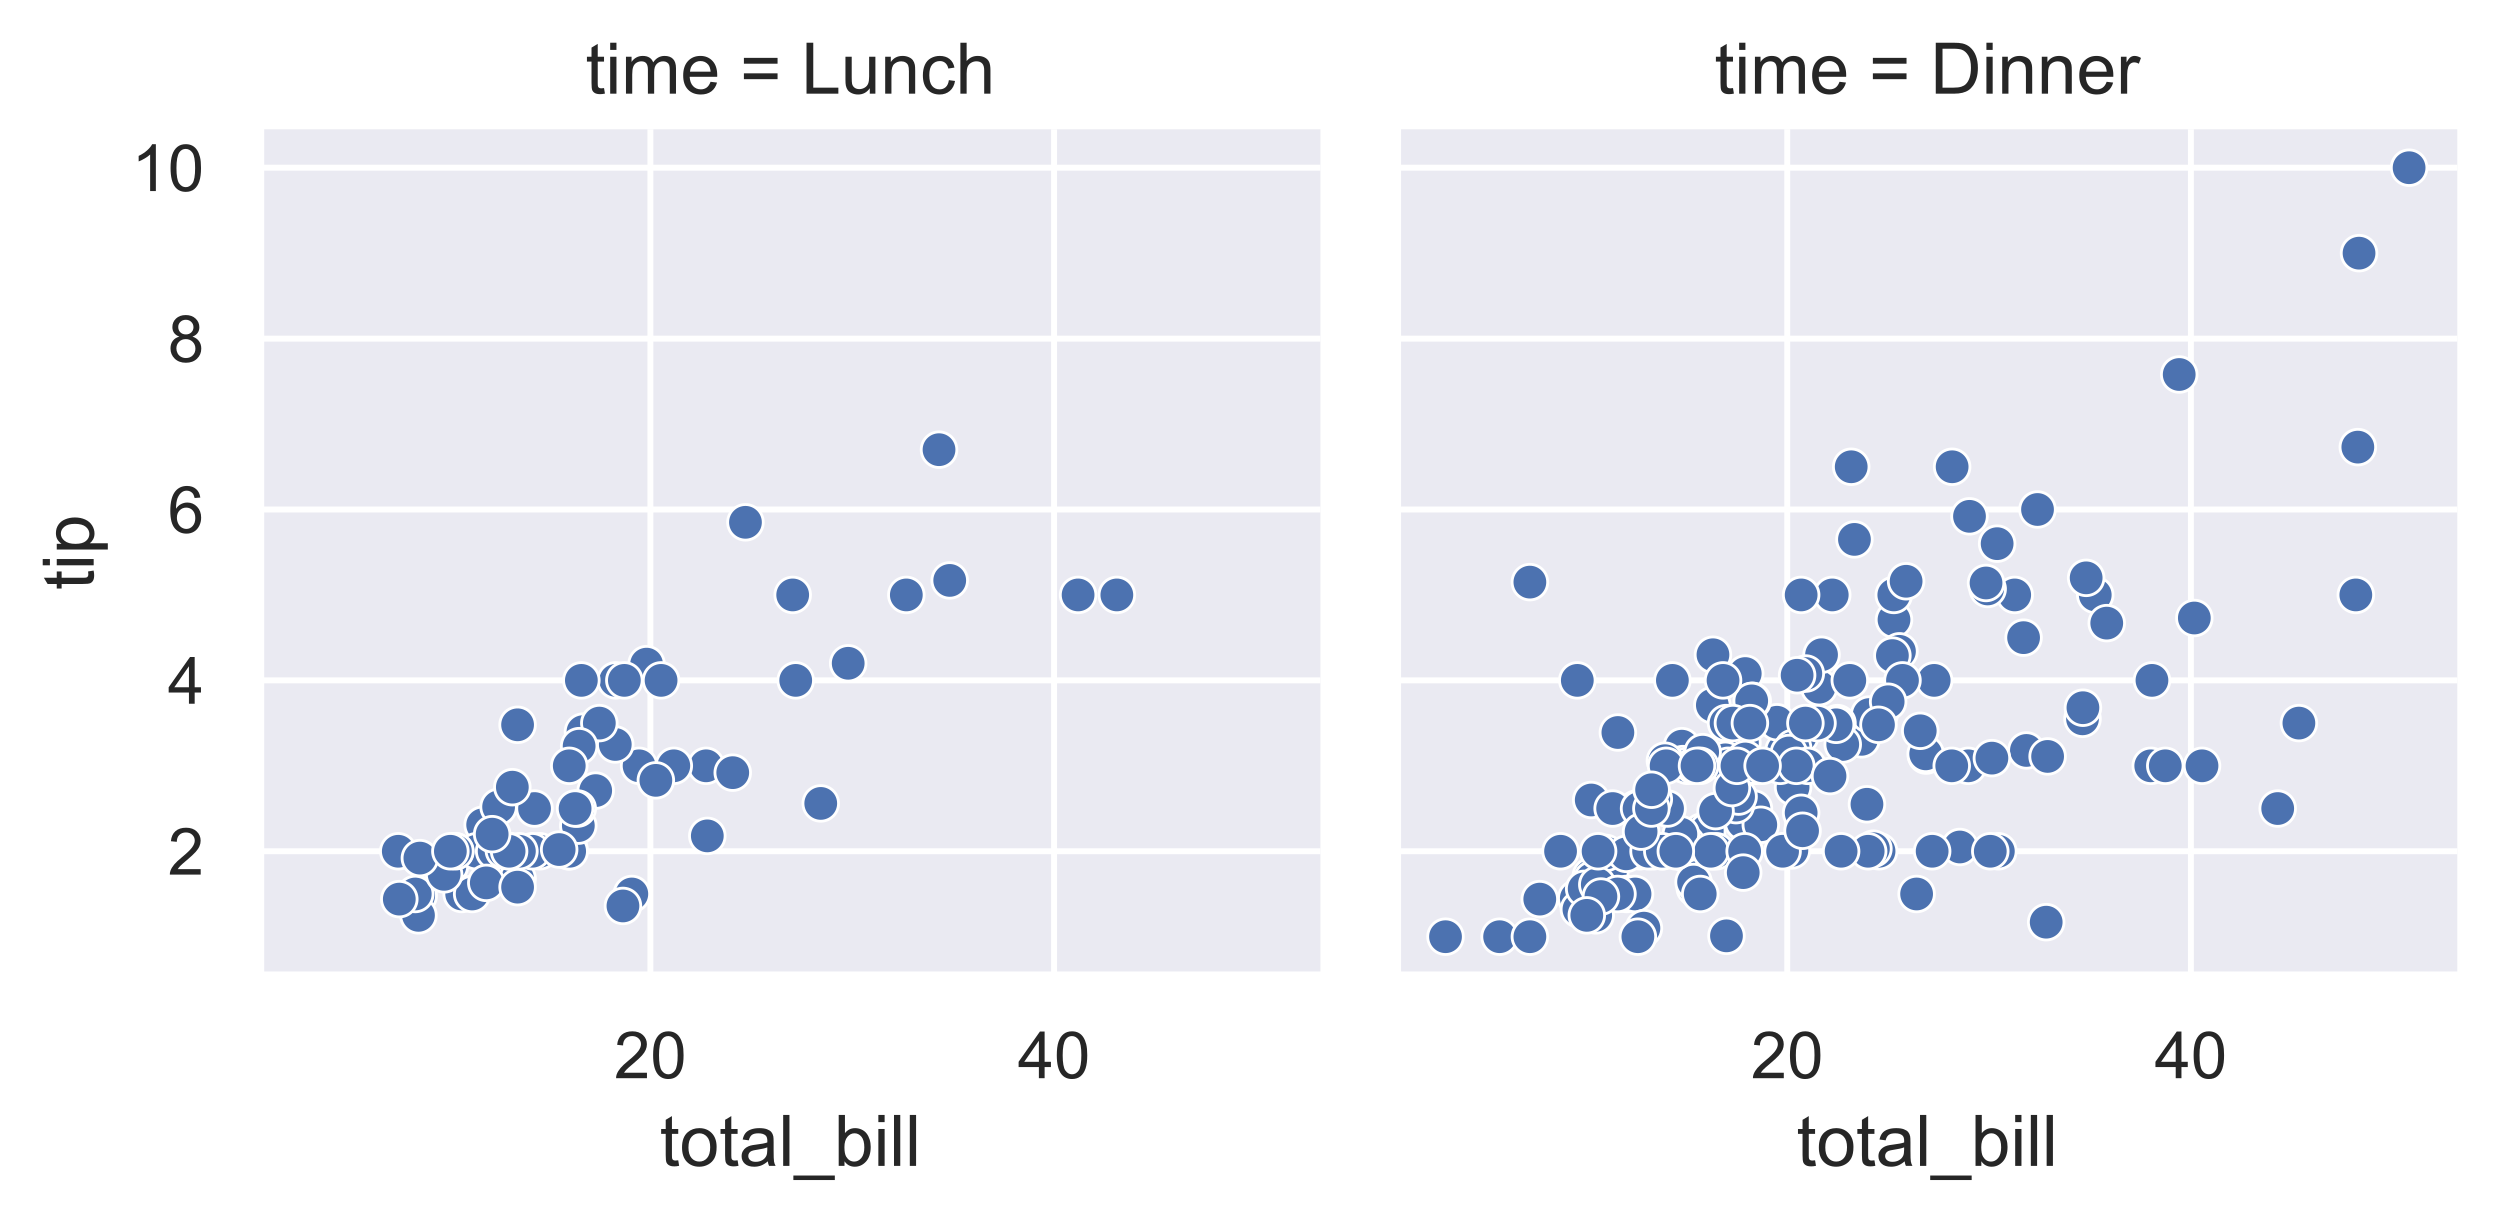 <?xml version="1.0" encoding="utf-8" standalone="no"?>
<!DOCTYPE svg PUBLIC "-//W3C//DTD SVG 1.1//EN"
  "http://www.w3.org/Graphics/SVG/1.1/DTD/svg11.dtd">
<!-- Created with matplotlib (https://matplotlib.org/) -->
<svg height="206.104pt" version="1.1" viewBox="0 0 421.392 206.104" width="421.392pt" xmlns="http://www.w3.org/2000/svg" xmlns:xlink="http://www.w3.org/1999/xlink">

 <defs>
  <style type="text/css">*{stroke-linecap:butt;stroke-linejoin:round;}</style>
 </defs>
 <g id="figure_1">
  <g id="patch_1">
   <path d="M 0 206.104 
L 421.392 206.104 
L 421.392 0 
L 0 0 
z
" style="fill:#ffffff;"/>
  </g>
  <g id="axes_1">
   <g id="patch_2">
    <path d="M 43.908 164.369 
L 222.57 164.369 
L 222.57 21.789 
L 43.908 21.789 
z
" style="fill:#eaeaf2;"/>
   </g>
   <g id="matplotlib.axis_1">
    <g id="xtick_1">
     <g id="line2d_1">
      <path clip-path="url(#p9ed9e17874)" d="M 109.628 164.369 
L 109.628 21.789 
" style="fill:none;stroke:#ffffff;stroke-linecap:round;"/>
     </g>
     <g id="text_1">
      <!-- 20 -->
      <g style="fill:#262626;" transform="translate(103.511 181.743)scale(0.11 -0.11)">
       <defs>
        <path d="M 50.344 8.453 
L 50.344 0 
L 3.031 0 
Q 2.938 3.172 4.047 6.109 
Q 5.859 10.938 9.828 15.625 
Q 13.812 20.312 21.344 26.469 
Q 33.016 36.031 37.109 41.625 
Q 41.219 47.219 41.219 52.203 
Q 41.219 57.422 37.469 61 
Q 33.734 64.594 27.734 64.594 
Q 21.391 64.594 17.578 60.781 
Q 13.766 56.984 13.719 50.25 
L 4.688 51.172 
Q 5.609 61.281 11.656 66.578 
Q 17.719 71.875 27.938 71.875 
Q 38.234 71.875 44.234 66.156 
Q 50.25 60.453 50.25 52 
Q 50.25 47.703 48.484 43.547 
Q 46.734 39.406 42.656 34.812 
Q 38.578 30.219 29.109 22.219 
Q 21.188 15.578 18.938 13.203 
Q 16.703 10.844 15.234 8.453 
z
" id="ArialMT-50"/>
        <path d="M 4.156 35.297 
Q 4.156 48 6.766 55.734 
Q 9.375 63.484 14.516 67.672 
Q 19.672 71.875 27.484 71.875 
Q 33.25 71.875 37.594 69.547 
Q 41.938 67.234 44.766 62.859 
Q 47.609 58.5 49.219 52.219 
Q 50.828 45.953 50.828 35.297 
Q 50.828 22.703 48.234 14.969 
Q 45.656 7.234 40.5 3 
Q 35.359 -1.219 27.484 -1.219 
Q 17.141 -1.219 11.234 6.203 
Q 4.156 15.141 4.156 35.297 
z
M 13.188 35.297 
Q 13.188 17.672 17.312 11.828 
Q 21.438 6 27.484 6 
Q 33.547 6 37.672 11.859 
Q 41.797 17.719 41.797 35.297 
Q 41.797 52.984 37.672 58.781 
Q 33.547 64.594 27.391 64.594 
Q 21.344 64.594 17.719 59.469 
Q 13.188 52.938 13.188 35.297 
z
" id="ArialMT-48"/>
       </defs>
       <use xlink:href="#ArialMT-50"/>
       <use x="55.615" xlink:href="#ArialMT-48"/>
      </g>
     </g>
    </g>
    <g id="xtick_2">
     <g id="line2d_2">
      <path clip-path="url(#p9ed9e17874)" d="M 177.672 164.369 
L 177.672 21.789 
" style="fill:none;stroke:#ffffff;stroke-linecap:round;"/>
     </g>
     <g id="text_2">
      <!-- 40 -->
      <g style="fill:#262626;" transform="translate(171.555 181.743)scale(0.11 -0.11)">
       <defs>
        <path d="M 32.328 0 
L 32.328 17.141 
L 1.266 17.141 
L 1.266 25.203 
L 33.938 71.578 
L 41.109 71.578 
L 41.109 25.203 
L 50.781 25.203 
L 50.781 17.141 
L 41.109 17.141 
L 41.109 0 
z
M 32.328 25.203 
L 32.328 57.469 
L 9.906 25.203 
z
" id="ArialMT-52"/>
       </defs>
       <use xlink:href="#ArialMT-52"/>
       <use x="55.615" xlink:href="#ArialMT-48"/>
      </g>
     </g>
    </g>
    <g id="text_3">
     <!-- total_bill -->
     <g style="fill:#262626;" transform="translate(111.227 196.519)scale(0.12 -0.12)">
      <defs>
       <path d="M 25.781 7.859 
L 27.047 0.094 
Q 23.344 -0.688 20.406 -0.688 
Q 15.625 -0.688 12.984 0.828 
Q 10.359 2.344 9.281 4.812 
Q 8.203 7.281 8.203 15.188 
L 8.203 45.016 
L 1.766 45.016 
L 1.766 51.859 
L 8.203 51.859 
L 8.203 64.703 
L 16.938 69.969 
L 16.938 51.859 
L 25.781 51.859 
L 25.781 45.016 
L 16.938 45.016 
L 16.938 14.703 
Q 16.938 10.938 17.406 9.859 
Q 17.875 8.797 18.922 8.156 
Q 19.969 7.516 21.922 7.516 
Q 23.391 7.516 25.781 7.859 
z
" id="ArialMT-116"/>
       <path d="M 3.328 25.922 
Q 3.328 40.328 11.328 47.266 
Q 18.016 53.031 27.641 53.031 
Q 38.328 53.031 45.109 46.016 
Q 51.906 39.016 51.906 26.656 
Q 51.906 16.656 48.906 10.906 
Q 45.906 5.172 40.156 2 
Q 34.422 -1.172 27.641 -1.172 
Q 16.75 -1.172 10.031 5.812 
Q 3.328 12.797 3.328 25.922 
z
M 12.359 25.922 
Q 12.359 15.969 16.703 11.016 
Q 21.047 6.062 27.641 6.062 
Q 34.188 6.062 38.531 11.031 
Q 42.875 16.016 42.875 26.219 
Q 42.875 35.844 38.5 40.797 
Q 34.125 45.75 27.641 45.75 
Q 21.047 45.75 16.703 40.812 
Q 12.359 35.891 12.359 25.922 
z
" id="ArialMT-111"/>
       <path d="M 40.438 6.391 
Q 35.547 2.25 31.031 0.531 
Q 26.516 -1.172 21.344 -1.172 
Q 12.797 -1.172 8.203 3 
Q 3.609 7.172 3.609 13.672 
Q 3.609 17.484 5.344 20.625 
Q 7.078 23.781 9.891 25.688 
Q 12.703 27.594 16.219 28.562 
Q 18.797 29.25 24.031 29.891 
Q 34.672 31.156 39.703 32.906 
Q 39.75 34.719 39.75 35.203 
Q 39.75 40.578 37.25 42.781 
Q 33.891 45.75 27.25 45.75 
Q 21.047 45.75 18.094 43.578 
Q 15.141 41.406 13.719 35.891 
L 5.125 37.062 
Q 6.297 42.578 8.984 45.969 
Q 11.672 49.359 16.75 51.188 
Q 21.828 53.031 28.516 53.031 
Q 35.156 53.031 39.297 51.469 
Q 43.453 49.906 45.406 47.531 
Q 47.359 45.172 48.141 41.547 
Q 48.578 39.312 48.578 33.453 
L 48.578 21.734 
Q 48.578 9.469 49.141 6.219 
Q 49.703 2.984 51.375 0 
L 42.188 0 
Q 40.828 2.734 40.438 6.391 
z
M 39.703 26.031 
Q 34.906 24.078 25.344 22.703 
Q 19.922 21.922 17.672 20.938 
Q 15.438 19.969 14.203 18.094 
Q 12.984 16.219 12.984 13.922 
Q 12.984 10.406 15.641 8.062 
Q 18.312 5.719 23.438 5.719 
Q 28.516 5.719 32.469 7.938 
Q 36.422 10.156 38.281 14.016 
Q 39.703 17 39.703 22.797 
z
" id="ArialMT-97"/>
       <path d="M 6.391 0 
L 6.391 71.578 
L 15.188 71.578 
L 15.188 0 
z
" id="ArialMT-108"/>
       <path d="M -1.516 -19.875 
L -1.516 -13.531 
L 56.734 -13.531 
L 56.734 -19.875 
z
" id="ArialMT-95"/>
       <path d="M 14.703 0 
L 6.547 0 
L 6.547 71.578 
L 15.328 71.578 
L 15.328 46.047 
Q 20.906 53.031 29.547 53.031 
Q 34.328 53.031 38.594 51.094 
Q 42.875 49.172 45.625 45.672 
Q 48.391 42.188 49.953 37.25 
Q 51.516 32.328 51.516 26.703 
Q 51.516 13.375 44.922 6.094 
Q 38.328 -1.172 29.109 -1.172 
Q 19.922 -1.172 14.703 6.5 
z
M 14.594 26.312 
Q 14.594 17 17.141 12.844 
Q 21.297 6.062 28.375 6.062 
Q 34.125 6.062 38.328 11.062 
Q 42.531 16.062 42.531 25.984 
Q 42.531 36.141 38.5 40.969 
Q 34.469 45.797 28.766 45.797 
Q 23 45.797 18.797 40.797 
Q 14.594 35.797 14.594 26.312 
z
" id="ArialMT-98"/>
       <path d="M 6.641 61.469 
L 6.641 71.578 
L 15.438 71.578 
L 15.438 61.469 
z
M 6.641 0 
L 6.641 51.859 
L 15.438 51.859 
L 15.438 0 
z
" id="ArialMT-105"/>
      </defs>
      <use xlink:href="#ArialMT-116"/>
      <use x="27.783" xlink:href="#ArialMT-111"/>
      <use x="83.398" xlink:href="#ArialMT-116"/>
      <use x="111.182" xlink:href="#ArialMT-97"/>
      <use x="166.797" xlink:href="#ArialMT-108"/>
      <use x="189.014" xlink:href="#ArialMT-95"/>
      <use x="244.629" xlink:href="#ArialMT-98"/>
      <use x="300.244" xlink:href="#ArialMT-105"/>
      <use x="322.461" xlink:href="#ArialMT-108"/>
      <use x="344.678" xlink:href="#ArialMT-108"/>
     </g>
    </g>
   </g>
   <g id="matplotlib.axis_2">
    <g id="ytick_1">
     <g id="line2d_3">
      <path clip-path="url(#p9ed9e17874)" d="M 43.908 143.486 
L 222.57 143.486 
" style="fill:none;stroke:#ffffff;stroke-linecap:round;"/>
     </g>
     <g id="text_4">
      <!-- 2 -->
      <g style="fill:#262626;" transform="translate(28.291 147.423)scale(0.11 -0.11)">
       <use xlink:href="#ArialMT-50"/>
      </g>
     </g>
    </g>
    <g id="ytick_2">
     <g id="line2d_4">
      <path clip-path="url(#p9ed9e17874)" d="M 43.908 114.682 
L 222.57 114.682 
" style="fill:none;stroke:#ffffff;stroke-linecap:round;"/>
     </g>
     <g id="text_5">
      <!-- 4 -->
      <g style="fill:#262626;" transform="translate(28.291 118.619)scale(0.11 -0.11)">
       <use xlink:href="#ArialMT-52"/>
      </g>
     </g>
    </g>
    <g id="ytick_3">
     <g id="line2d_5">
      <path clip-path="url(#p9ed9e17874)" d="M 43.908 85.878 
L 222.57 85.878 
" style="fill:none;stroke:#ffffff;stroke-linecap:round;"/>
     </g>
     <g id="text_6">
      <!-- 6 -->
      <g style="fill:#262626;" transform="translate(28.291 89.815)scale(0.11 -0.11)">
       <defs>
        <path d="M 49.75 54.047 
L 41.016 53.375 
Q 39.844 58.547 37.703 60.891 
Q 34.125 64.656 28.906 64.656 
Q 24.703 64.656 21.531 62.312 
Q 17.391 59.281 14.984 53.469 
Q 12.594 47.656 12.5 36.922 
Q 15.672 41.75 20.266 44.094 
Q 24.859 46.438 29.891 46.438 
Q 38.672 46.438 44.844 39.969 
Q 51.031 33.5 51.031 23.25 
Q 51.031 16.5 48.125 10.719 
Q 45.219 4.938 40.141 1.859 
Q 35.062 -1.219 28.609 -1.219 
Q 17.625 -1.219 10.688 6.859 
Q 3.766 14.938 3.766 33.5 
Q 3.766 54.25 11.422 63.672 
Q 18.109 71.875 29.438 71.875 
Q 37.891 71.875 43.281 67.141 
Q 48.688 62.406 49.75 54.047 
z
M 13.875 23.188 
Q 13.875 18.656 15.797 14.5 
Q 17.719 10.359 21.188 8.172 
Q 24.656 6 28.469 6 
Q 34.031 6 38.031 10.484 
Q 42.047 14.984 42.047 22.703 
Q 42.047 30.125 38.078 34.391 
Q 34.125 38.672 28.125 38.672 
Q 22.172 38.672 18.016 34.391 
Q 13.875 30.125 13.875 23.188 
z
" id="ArialMT-54"/>
       </defs>
       <use xlink:href="#ArialMT-54"/>
      </g>
     </g>
    </g>
    <g id="ytick_4">
     <g id="line2d_6">
      <path clip-path="url(#p9ed9e17874)" d="M 43.908 57.074 
L 222.57 57.074 
" style="fill:none;stroke:#ffffff;stroke-linecap:round;"/>
     </g>
     <g id="text_7">
      <!-- 8 -->
      <g style="fill:#262626;" transform="translate(28.291 61.011)scale(0.11 -0.11)">
       <defs>
        <path d="M 17.672 38.812 
Q 12.203 40.828 9.562 44.531 
Q 6.938 48.25 6.938 53.422 
Q 6.938 61.234 12.547 66.547 
Q 18.172 71.875 27.484 71.875 
Q 36.859 71.875 42.578 66.422 
Q 48.297 60.984 48.297 53.172 
Q 48.297 48.188 45.672 44.5 
Q 43.062 40.828 37.75 38.812 
Q 44.344 36.672 47.781 31.875 
Q 51.219 27.094 51.219 20.453 
Q 51.219 11.281 44.719 5.031 
Q 38.234 -1.219 27.641 -1.219 
Q 17.047 -1.219 10.547 5.047 
Q 4.047 11.328 4.047 20.703 
Q 4.047 27.688 7.594 32.391 
Q 11.141 37.109 17.672 38.812 
z
M 15.922 53.719 
Q 15.922 48.641 19.188 45.406 
Q 22.469 42.188 27.688 42.188 
Q 32.766 42.188 36.016 45.375 
Q 39.266 48.578 39.266 53.219 
Q 39.266 58.062 35.906 61.359 
Q 32.562 64.656 27.594 64.656 
Q 22.562 64.656 19.234 61.422 
Q 15.922 58.203 15.922 53.719 
z
M 13.094 20.656 
Q 13.094 16.891 14.875 13.375 
Q 16.656 9.859 20.172 7.922 
Q 23.688 6 27.734 6 
Q 34.031 6 38.125 10.047 
Q 42.234 14.109 42.234 20.359 
Q 42.234 26.703 38.016 30.859 
Q 33.797 35.016 27.438 35.016 
Q 21.234 35.016 17.156 30.906 
Q 13.094 26.812 13.094 20.656 
z
" id="ArialMT-56"/>
       </defs>
       <use xlink:href="#ArialMT-56"/>
      </g>
     </g>
    </g>
    <g id="ytick_5">
     <g id="line2d_7">
      <path clip-path="url(#p9ed9e17874)" d="M 43.908 28.27 
L 222.57 28.27 
" style="fill:none;stroke:#ffffff;stroke-linecap:round;"/>
     </g>
     <g id="text_8">
      <!-- 10 -->
      <g style="fill:#262626;" transform="translate(22.174 32.207)scale(0.11 -0.11)">
       <defs>
        <path d="M 37.25 0 
L 28.469 0 
L 28.469 56 
Q 25.297 52.984 20.141 49.953 
Q 14.984 46.922 10.891 45.406 
L 10.891 53.906 
Q 18.266 57.375 23.781 62.297 
Q 29.297 67.234 31.594 71.875 
L 37.25 71.875 
z
" id="ArialMT-49"/>
       </defs>
       <use xlink:href="#ArialMT-49"/>
       <use x="55.615" xlink:href="#ArialMT-48"/>
      </g>
     </g>
    </g>
    <g id="text_9">
     <!-- tip -->
     <g style="fill:#262626;" transform="translate(15.789 99.416)rotate(-90)scale(0.12 -0.12)">
      <defs>
       <path d="M 6.594 -19.875 
L 6.594 51.859 
L 14.594 51.859 
L 14.594 45.125 
Q 17.438 49.078 21 51.047 
Q 24.562 53.031 29.641 53.031 
Q 36.281 53.031 41.359 49.609 
Q 46.438 46.188 49.016 39.953 
Q 51.609 33.734 51.609 26.312 
Q 51.609 18.359 48.75 11.984 
Q 45.906 5.609 40.453 2.219 
Q 35.016 -1.172 29 -1.172 
Q 24.609 -1.172 21.109 0.688 
Q 17.625 2.547 15.375 5.375 
L 15.375 -19.875 
z
M 14.547 25.641 
Q 14.547 15.625 18.594 10.844 
Q 22.656 6.062 28.422 6.062 
Q 34.281 6.062 38.453 11.016 
Q 42.625 15.969 42.625 26.375 
Q 42.625 36.281 38.547 41.203 
Q 34.469 46.141 28.812 46.141 
Q 23.188 46.141 18.859 40.891 
Q 14.547 35.641 14.547 25.641 
z
" id="ArialMT-112"/>
      </defs>
      <use xlink:href="#ArialMT-116"/>
      <use x="27.783" xlink:href="#ArialMT-105"/>
      <use x="50" xlink:href="#ArialMT-112"/>
     </g>
    </g>
   </g>
   <g id="PathCollection_1">
    <defs>
     <path d="M 0 3 
C 0.796 3 1.559 2.684 2.121 2.121 
C 2.684 1.559 3 0.796 3 0 
C 3 -0.796 2.684 -1.559 2.121 -2.121 
C 1.559 -2.684 0.796 -3 0 -3 
C -0.796 -3 -1.559 -2.684 -2.121 -2.121 
C -2.684 -1.559 -3 -0.796 -3 0 
C -3 0.796 -2.684 1.559 -2.121 2.121 
C -1.559 2.684 -0.796 3 0 3 
z
" id="m68eb86f3a4" style="stroke:#ffffff;stroke-width:0.48;"/>
    </defs>
    <g clip-path="url(#p9ed9e17874)">
     <use style="fill:#4c72b0;stroke:#ffffff;stroke-width:0.48;" x="134.124" xlink:href="#m68eb86f3a4" y="114.682"/>
     <use style="fill:#4c72b0;stroke:#ffffff;stroke-width:0.48;" x="119.018" xlink:href="#m68eb86f3a4" y="129.084"/>
     <use style="fill:#4c72b0;stroke:#ffffff;stroke-width:0.48;" x="100.408" xlink:href="#m68eb86f3a4" y="133.261"/>
     <use style="fill:#4c72b0;stroke:#ffffff;stroke-width:0.48;" x="107.723" xlink:href="#m68eb86f3a4" y="129.084"/>
     <use style="fill:#4c72b0;stroke:#ffffff;stroke-width:0.48;" x="98.265" xlink:href="#m68eb86f3a4" y="123.324"/>
     <use style="fill:#4c72b0;stroke:#ffffff;stroke-width:0.48;" x="75.845" xlink:href="#m68eb86f3a4" y="145.935"/>
     <use style="fill:#4c72b0;stroke:#ffffff;stroke-width:0.48;" x="152.768" xlink:href="#m68eb86f3a4" y="100.28"/>
     <use style="fill:#4c72b0;stroke:#ffffff;stroke-width:0.48;" x="95.951" xlink:href="#m68eb86f3a4" y="143.054"/>
     <use style="fill:#4c72b0;stroke:#ffffff;stroke-width:0.48;" x="160.082" xlink:href="#m68eb86f3a4" y="97.832"/>
     <use style="fill:#4c72b0;stroke:#ffffff;stroke-width:0.48;" x="85.915" xlink:href="#m68eb86f3a4" y="143.486"/>
     <use style="fill:#4c72b0;stroke:#ffffff;stroke-width:0.48;" x="103.776" xlink:href="#m68eb86f3a4" y="114.682"/>
     <use style="fill:#4c72b0;stroke:#ffffff;stroke-width:0.48;" x="125.652" xlink:href="#m68eb86f3a4" y="88.039"/>
     <use style="fill:#4c72b0;stroke:#ffffff;stroke-width:0.48;" x="113.575" xlink:href="#m68eb86f3a4" y="129.084"/>
     <use style="fill:#4c72b0;stroke:#ffffff;stroke-width:0.48;" x="77.818" xlink:href="#m68eb86f3a4" y="150.687"/>
     <use style="fill:#4c72b0;stroke:#ffffff;stroke-width:0.48;" x="83.874" xlink:href="#m68eb86f3a4" y="146.367"/>
     <use style="fill:#4c72b0;stroke:#ffffff;stroke-width:0.48;" x="123.509" xlink:href="#m68eb86f3a4" y="130.237"/>
     <use style="fill:#4c72b0;stroke:#ffffff;stroke-width:0.48;" x="81.356" xlink:href="#m68eb86f3a4" y="139.022"/>
     <use style="fill:#4c72b0;stroke:#ffffff;stroke-width:0.48;" x="87.242" xlink:href="#m68eb86f3a4" y="148.095"/>
     <use style="fill:#4c72b0;stroke:#ffffff;stroke-width:0.48;" x="90.1" xlink:href="#m68eb86f3a4" y="136.285"/>
     <use style="fill:#4c72b0;stroke:#ffffff;stroke-width:0.48;" x="95.849" xlink:href="#m68eb86f3a4" y="143.486"/>
     <use style="fill:#4c72b0;stroke:#ffffff;stroke-width:0.48;" x="84.044" xlink:href="#m68eb86f3a4" y="135.997"/>
     <use style="fill:#4c72b0;stroke:#ffffff;stroke-width:0.48;" x="142.969" xlink:href="#m68eb86f3a4" y="111.802"/>
     <use style="fill:#4c72b0;stroke:#ffffff;stroke-width:0.48;" x="70.571" xlink:href="#m68eb86f3a4" y="150.975"/>
     <use style="fill:#4c72b0;stroke:#ffffff;stroke-width:0.48;" x="90.984" xlink:href="#m68eb86f3a4" y="143.486"/>
     <use style="fill:#4c72b0;stroke:#ffffff;stroke-width:0.48;" x="80.301" xlink:href="#m68eb86f3a4" y="143.486"/>
     <use style="fill:#4c72b0;stroke:#ffffff;stroke-width:0.48;" x="119.222" xlink:href="#m68eb86f3a4" y="140.894"/>
     <use style="fill:#4c72b0;stroke:#ffffff;stroke-width:0.48;" x="106.498" xlink:href="#m68eb86f3a4" y="150.687"/>
     <use style="fill:#4c72b0;stroke:#ffffff;stroke-width:0.48;" x="110.547" xlink:href="#m68eb86f3a4" y="131.533"/>
     <use style="fill:#4c72b0;stroke:#ffffff;stroke-width:0.48;" x="79.587" xlink:href="#m68eb86f3a4" y="150.687"/>
     <use style="fill:#4c72b0;stroke:#ffffff;stroke-width:0.48;" x="83.295" xlink:href="#m68eb86f3a4" y="143.486"/>
     <use style="fill:#4c72b0;stroke:#ffffff;stroke-width:0.48;" x="103.708" xlink:href="#m68eb86f3a4" y="125.484"/>
     <use style="fill:#4c72b0;stroke:#ffffff;stroke-width:0.48;" x="70.537" xlink:href="#m68eb86f3a4" y="154.288"/>
     <use style="fill:#4c72b0;stroke:#ffffff;stroke-width:0.48;" x="76.729" xlink:href="#m68eb86f3a4" y="143.486"/>
     <use style="fill:#4c72b0;stroke:#ffffff;stroke-width:0.48;" x="89.725" xlink:href="#m68eb86f3a4" y="143.486"/>
     <use style="fill:#4c72b0;stroke:#ffffff;stroke-width:0.48;" x="96.019" xlink:href="#m68eb86f3a4" y="143.486"/>
     <use style="fill:#4c72b0;stroke:#ffffff;stroke-width:0.48;" x="86.357" xlink:href="#m68eb86f3a4" y="132.685"/>
     <use style="fill:#4c72b0;stroke:#ffffff;stroke-width:0.48;" x="101.021" xlink:href="#m68eb86f3a4" y="121.883"/>
     <use style="fill:#4c72b0;stroke:#ffffff;stroke-width:0.48;" x="158.279" xlink:href="#m68eb86f3a4" y="75.797"/>
     <use style="fill:#4c72b0;stroke:#ffffff;stroke-width:0.48;" x="181.72" xlink:href="#m68eb86f3a4" y="100.28"/>
     <use style="fill:#4c72b0;stroke:#ffffff;stroke-width:0.48;" x="133.613" xlink:href="#m68eb86f3a4" y="100.28"/>
     <use style="fill:#4c72b0;stroke:#ffffff;stroke-width:0.48;" x="97.482" xlink:href="#m68eb86f3a4" y="139.166"/>
     <use style="fill:#4c72b0;stroke:#ffffff;stroke-width:0.48;" x="69.993" xlink:href="#m68eb86f3a4" y="150.687"/>
     <use style="fill:#4c72b0;stroke:#ffffff;stroke-width:0.48;" x="105.001" xlink:href="#m68eb86f3a4" y="152.704"/>
     <use style="fill:#4c72b0;stroke:#ffffff;stroke-width:0.48;" x="81.969" xlink:href="#m68eb86f3a4" y="148.815"/>
     <use style="fill:#4c72b0;stroke:#ffffff;stroke-width:0.48;" x="74.858" xlink:href="#m68eb86f3a4" y="147.375"/>
     <use style="fill:#4c72b0;stroke:#ffffff;stroke-width:0.48;" x="67.135" xlink:href="#m68eb86f3a4" y="143.486"/>
     <use style="fill:#4c72b0;stroke:#ffffff;stroke-width:0.48;" x="108.982" xlink:href="#m68eb86f3a4" y="111.946"/>
     <use style="fill:#4c72b0;stroke:#ffffff;stroke-width:0.48;" x="138.342" xlink:href="#m68eb86f3a4" y="135.421"/>
     <use style="fill:#4c72b0;stroke:#ffffff;stroke-width:0.48;" x="94.25" xlink:href="#m68eb86f3a4" y="143.198"/>
     <use style="fill:#4c72b0;stroke:#ffffff;stroke-width:0.48;" x="97.993" xlink:href="#m68eb86f3a4" y="114.682"/>
     <use style="fill:#4c72b0;stroke:#ffffff;stroke-width:0.48;" x="67.305" xlink:href="#m68eb86f3a4" y="151.552"/>
     <use style="fill:#4c72b0;stroke:#ffffff;stroke-width:0.48;" x="76.763" xlink:href="#m68eb86f3a4" y="143.486"/>
     <use style="fill:#4c72b0;stroke:#ffffff;stroke-width:0.48;" x="188.252" xlink:href="#m68eb86f3a4" y="100.28"/>
     <use style="fill:#4c72b0;stroke:#ffffff;stroke-width:0.48;" x="85.813" xlink:href="#m68eb86f3a4" y="143.486"/>
     <use style="fill:#4c72b0;stroke:#ffffff;stroke-width:0.48;" x="87.548" xlink:href="#m68eb86f3a4" y="143.486"/>
     <use style="fill:#4c72b0;stroke:#ffffff;stroke-width:0.48;" x="105.239" xlink:href="#m68eb86f3a4" y="114.682"/>
     <use style="fill:#4c72b0;stroke:#ffffff;stroke-width:0.48;" x="84.928" xlink:href="#m68eb86f3a4" y="143.342"/>
     <use style="fill:#4c72b0;stroke:#ffffff;stroke-width:0.48;" x="85.813" xlink:href="#m68eb86f3a4" y="143.486"/>
     <use style="fill:#4c72b0;stroke:#ffffff;stroke-width:0.48;" x="97.38" xlink:href="#m68eb86f3a4" y="136.285"/>
     <use style="fill:#4c72b0;stroke:#ffffff;stroke-width:0.48;" x="111.431" xlink:href="#m68eb86f3a4" y="114.682"/>
     <use style="fill:#4c72b0;stroke:#ffffff;stroke-width:0.48;" x="97.618" xlink:href="#m68eb86f3a4" y="125.772"/>
     <use style="fill:#4c72b0;stroke:#ffffff;stroke-width:0.48;" x="82.955" xlink:href="#m68eb86f3a4" y="140.606"/>
     <use style="fill:#4c72b0;stroke:#ffffff;stroke-width:0.48;" x="87.242" xlink:href="#m68eb86f3a4" y="122.171"/>
     <use style="fill:#4c72b0;stroke:#ffffff;stroke-width:0.48;" x="70.775" xlink:href="#m68eb86f3a4" y="144.639"/>
     <use style="fill:#4c72b0;stroke:#ffffff;stroke-width:0.48;" x="95.951" xlink:href="#m68eb86f3a4" y="129.084"/>
     <use style="fill:#4c72b0;stroke:#ffffff;stroke-width:0.48;" x="87.242" xlink:href="#m68eb86f3a4" y="149.535"/>
     <use style="fill:#4c72b0;stroke:#ffffff;stroke-width:0.48;" x="96.938" xlink:href="#m68eb86f3a4" y="136.285"/>
     <use style="fill:#4c72b0;stroke:#ffffff;stroke-width:0.48;" x="75.913" xlink:href="#m68eb86f3a4" y="143.486"/>
    </g>
   </g>
   <g id="patch_3">
    <path d="M 43.908 164.369 
L 43.908 21.789 
" style="fill:none;stroke:#ffffff;stroke-linecap:square;stroke-linejoin:miter;stroke-width:1.25;"/>
   </g>
   <g id="patch_4">
    <path d="M 43.908 164.369 
L 222.57 164.369 
" style="fill:none;stroke:#ffffff;stroke-linecap:square;stroke-linejoin:miter;stroke-width:1.25;"/>
   </g>
   <g id="text_10">
    <!-- time = Lunch -->
    <g style="fill:#262626;" transform="translate(98.72 15.789)scale(0.12 -0.12)">
     <defs>
      <path d="M 6.594 0 
L 6.594 51.859 
L 14.453 51.859 
L 14.453 44.578 
Q 16.891 48.391 20.938 50.703 
Q 25 53.031 30.172 53.031 
Q 35.938 53.031 39.625 50.641 
Q 43.312 48.25 44.828 43.953 
Q 50.984 53.031 60.844 53.031 
Q 68.562 53.031 72.703 48.75 
Q 76.859 44.484 76.859 35.594 
L 76.859 0 
L 68.109 0 
L 68.109 32.672 
Q 68.109 37.938 67.25 40.25 
Q 66.406 42.578 64.156 43.984 
Q 61.922 45.406 58.891 45.406 
Q 53.422 45.406 49.797 41.766 
Q 46.188 38.141 46.188 30.125 
L 46.188 0 
L 37.406 0 
L 37.406 33.688 
Q 37.406 39.547 35.25 42.469 
Q 33.109 45.406 28.219 45.406 
Q 24.516 45.406 21.359 43.453 
Q 18.219 41.5 16.797 37.734 
Q 15.375 33.984 15.375 26.906 
L 15.375 0 
z
" id="ArialMT-109"/>
      <path d="M 42.094 16.703 
L 51.172 15.578 
Q 49.031 7.625 43.219 3.219 
Q 37.406 -1.172 28.375 -1.172 
Q 17 -1.172 10.328 5.828 
Q 3.656 12.844 3.656 25.484 
Q 3.656 38.578 10.391 45.797 
Q 17.141 53.031 27.875 53.031 
Q 38.281 53.031 44.875 45.953 
Q 51.469 38.875 51.469 26.031 
Q 51.469 25.25 51.422 23.688 
L 12.75 23.688 
Q 13.234 15.141 17.578 10.594 
Q 21.922 6.062 28.422 6.062 
Q 33.25 6.062 36.672 8.594 
Q 40.094 11.141 42.094 16.703 
z
M 13.234 30.906 
L 42.188 30.906 
Q 41.609 37.453 38.875 40.719 
Q 34.672 45.797 27.984 45.797 
Q 21.922 45.797 17.797 41.75 
Q 13.672 37.703 13.234 30.906 
z
" id="ArialMT-101"/>
      <path id="ArialMT-32"/>
      <path d="M 52.828 42.094 
L 5.562 42.094 
L 5.562 50.297 
L 52.828 50.297 
z
M 52.828 20.359 
L 5.562 20.359 
L 5.562 28.562 
L 52.828 28.562 
z
" id="ArialMT-61"/>
      <path d="M 7.328 0 
L 7.328 71.578 
L 16.797 71.578 
L 16.797 8.453 
L 52.047 8.453 
L 52.047 0 
z
" id="ArialMT-76"/>
      <path d="M 40.578 0 
L 40.578 7.625 
Q 34.516 -1.172 24.125 -1.172 
Q 19.531 -1.172 15.547 0.578 
Q 11.578 2.344 9.641 5 
Q 7.719 7.672 6.938 11.531 
Q 6.391 14.109 6.391 19.734 
L 6.391 51.859 
L 15.188 51.859 
L 15.188 23.094 
Q 15.188 16.219 15.719 13.812 
Q 16.547 10.359 19.234 8.375 
Q 21.922 6.391 25.875 6.391 
Q 29.828 6.391 33.297 8.422 
Q 36.766 10.453 38.203 13.938 
Q 39.656 17.438 39.656 24.078 
L 39.656 51.859 
L 48.438 51.859 
L 48.438 0 
z
" id="ArialMT-117"/>
      <path d="M 6.594 0 
L 6.594 51.859 
L 14.5 51.859 
L 14.5 44.484 
Q 20.219 53.031 31 53.031 
Q 35.688 53.031 39.625 51.344 
Q 43.562 49.656 45.516 46.922 
Q 47.469 44.188 48.25 40.438 
Q 48.734 37.984 48.734 31.891 
L 48.734 0 
L 39.938 0 
L 39.938 31.547 
Q 39.938 36.922 38.906 39.578 
Q 37.891 42.234 35.281 43.812 
Q 32.672 45.406 29.156 45.406 
Q 23.531 45.406 19.453 41.844 
Q 15.375 38.281 15.375 28.328 
L 15.375 0 
z
" id="ArialMT-110"/>
      <path d="M 40.438 19 
L 49.078 17.875 
Q 47.656 8.938 41.812 3.875 
Q 35.984 -1.172 27.484 -1.172 
Q 16.844 -1.172 10.375 5.781 
Q 3.906 12.75 3.906 25.734 
Q 3.906 34.125 6.688 40.422 
Q 9.469 46.734 15.156 49.875 
Q 20.844 53.031 27.547 53.031 
Q 35.984 53.031 41.359 48.75 
Q 46.734 44.484 48.25 36.625 
L 39.703 35.297 
Q 38.484 40.531 35.375 43.156 
Q 32.281 45.797 27.875 45.797 
Q 21.234 45.797 17.078 41.031 
Q 12.938 36.281 12.938 25.984 
Q 12.938 15.531 16.938 10.797 
Q 20.953 6.062 27.391 6.062 
Q 32.562 6.062 36.031 9.234 
Q 39.5 12.406 40.438 19 
z
" id="ArialMT-99"/>
      <path d="M 6.594 0 
L 6.594 71.578 
L 15.375 71.578 
L 15.375 45.906 
Q 21.531 53.031 30.906 53.031 
Q 36.672 53.031 40.922 50.75 
Q 45.172 48.484 47 44.484 
Q 48.828 40.484 48.828 32.859 
L 48.828 0 
L 40.047 0 
L 40.047 32.859 
Q 40.047 39.453 37.188 42.453 
Q 34.328 45.453 29.109 45.453 
Q 25.203 45.453 21.75 43.422 
Q 18.312 41.406 16.844 37.938 
Q 15.375 34.469 15.375 28.375 
L 15.375 0 
z
" id="ArialMT-104"/>
     </defs>
     <use xlink:href="#ArialMT-116"/>
     <use x="27.783" xlink:href="#ArialMT-105"/>
     <use x="50" xlink:href="#ArialMT-109"/>
     <use x="133.301" xlink:href="#ArialMT-101"/>
     <use x="188.916" xlink:href="#ArialMT-32"/>
     <use x="216.699" xlink:href="#ArialMT-61"/>
     <use x="275.098" xlink:href="#ArialMT-32"/>
     <use x="302.881" xlink:href="#ArialMT-76"/>
     <use x="358.496" xlink:href="#ArialMT-117"/>
     <use x="414.111" xlink:href="#ArialMT-110"/>
     <use x="469.727" xlink:href="#ArialMT-99"/>
     <use x="519.727" xlink:href="#ArialMT-104"/>
    </g>
   </g>
  </g>
  <g id="axes_2">
   <g id="patch_5">
    <path d="M 235.53 164.369 
L 414.192 164.369 
L 414.192 21.789 
L 235.53 21.789 
z
" style="fill:#eaeaf2;"/>
   </g>
   <g id="matplotlib.axis_3">
    <g id="xtick_3">
     <g id="line2d_8">
      <path clip-path="url(#p58b079d9b1)" d="M 301.25 164.369 
L 301.25 21.789 
" style="fill:none;stroke:#ffffff;stroke-linecap:round;"/>
     </g>
     <g id="text_11">
      <!-- 20 -->
      <g style="fill:#262626;" transform="translate(295.133 181.743)scale(0.11 -0.11)">
       <use xlink:href="#ArialMT-50"/>
       <use x="55.615" xlink:href="#ArialMT-48"/>
      </g>
     </g>
    </g>
    <g id="xtick_4">
     <g id="line2d_9">
      <path clip-path="url(#p58b079d9b1)" d="M 369.293 164.369 
L 369.293 21.789 
" style="fill:none;stroke:#ffffff;stroke-linecap:round;"/>
     </g>
     <g id="text_12">
      <!-- 40 -->
      <g style="fill:#262626;" transform="translate(363.176 181.743)scale(0.11 -0.11)">
       <use xlink:href="#ArialMT-52"/>
       <use x="55.615" xlink:href="#ArialMT-48"/>
      </g>
     </g>
    </g>
    <g id="text_13">
     <!-- total_bill -->
     <g style="fill:#262626;" transform="translate(302.848 196.519)scale(0.12 -0.12)">
      <use xlink:href="#ArialMT-116"/>
      <use x="27.783" xlink:href="#ArialMT-111"/>
      <use x="83.398" xlink:href="#ArialMT-116"/>
      <use x="111.182" xlink:href="#ArialMT-97"/>
      <use x="166.797" xlink:href="#ArialMT-108"/>
      <use x="189.014" xlink:href="#ArialMT-95"/>
      <use x="244.629" xlink:href="#ArialMT-98"/>
      <use x="300.244" xlink:href="#ArialMT-105"/>
      <use x="322.461" xlink:href="#ArialMT-108"/>
      <use x="344.678" xlink:href="#ArialMT-108"/>
     </g>
    </g>
   </g>
   <g id="matplotlib.axis_4">
    <g id="ytick_6">
     <g id="line2d_10">
      <path clip-path="url(#p58b079d9b1)" d="M 235.53 143.486 
L 414.192 143.486 
" style="fill:none;stroke:#ffffff;stroke-linecap:round;"/>
     </g>
    </g>
    <g id="ytick_7">
     <g id="line2d_11">
      <path clip-path="url(#p58b079d9b1)" d="M 235.53 114.682 
L 414.192 114.682 
" style="fill:none;stroke:#ffffff;stroke-linecap:round;"/>
     </g>
    </g>
    <g id="ytick_8">
     <g id="line2d_12">
      <path clip-path="url(#p58b079d9b1)" d="M 235.53 85.878 
L 414.192 85.878 
" style="fill:none;stroke:#ffffff;stroke-linecap:round;"/>
     </g>
    </g>
    <g id="ytick_9">
     <g id="line2d_13">
      <path clip-path="url(#p58b079d9b1)" d="M 235.53 57.074 
L 414.192 57.074 
" style="fill:none;stroke:#ffffff;stroke-linecap:round;"/>
     </g>
    </g>
    <g id="ytick_10">
     <g id="line2d_14">
      <path clip-path="url(#p58b079d9b1)" d="M 235.53 28.27 
L 414.192 28.27 
" style="fill:none;stroke:#ffffff;stroke-linecap:round;"/>
     </g>
    </g>
   </g>
   <g id="PathCollection_2">
    <g clip-path="url(#p58b079d9b1)">
     <use style="fill:#4c72b0;stroke:#ffffff;stroke-width:0.48;" x="291.009" xlink:href="#m68eb86f3a4" y="157.744"/>
     <use style="fill:#4c72b0;stroke:#ffffff;stroke-width:0.48;" x="268.385" xlink:href="#m68eb86f3a4" y="148.383"/>
     <use style="fill:#4c72b0;stroke:#ffffff;stroke-width:0.48;" x="304.686" xlink:href="#m68eb86f3a4" y="121.883"/>
     <use style="fill:#4c72b0;stroke:#ffffff;stroke-width:0.48;" x="313.77" xlink:href="#m68eb86f3a4" y="124.62"/>
     <use style="fill:#4c72b0;stroke:#ffffff;stroke-width:0.48;" x="316.866" xlink:href="#m68eb86f3a4" y="120.299"/>
     <use style="fill:#4c72b0;stroke:#ffffff;stroke-width:0.48;" x="319.247" xlink:href="#m68eb86f3a4" y="104.457"/>
     <use style="fill:#4c72b0;stroke:#ffffff;stroke-width:0.48;" x="263.043" xlink:href="#m68eb86f3a4" y="143.486"/>
     <use style="fill:#4c72b0;stroke:#ffffff;stroke-width:0.48;" x="324.657" xlink:href="#m68eb86f3a4" y="127.356"/>
     <use style="fill:#4c72b0;stroke:#ffffff;stroke-width:0.48;" x="284.375" xlink:href="#m68eb86f3a4" y="144.063"/>
     <use style="fill:#4c72b0;stroke:#ffffff;stroke-width:0.48;" x="283.49" xlink:href="#m68eb86f3a4" y="125.772"/>
     <use style="fill:#4c72b0;stroke:#ffffff;stroke-width:0.48;" x="268.147" xlink:href="#m68eb86f3a4" y="147.663"/>
     <use style="fill:#4c72b0;stroke:#ffffff;stroke-width:0.48;" x="353.167" xlink:href="#m68eb86f3a4" y="100.28"/>
     <use style="fill:#4c72b0;stroke:#ffffff;stroke-width:0.48;" x="285.668" xlink:href="#m68eb86f3a4" y="149.679"/>
     <use style="fill:#4c72b0;stroke:#ffffff;stroke-width:0.48;" x="295.908" xlink:href="#m68eb86f3a4" y="129.084"/>
     <use style="fill:#4c72b0;stroke:#ffffff;stroke-width:0.48;" x="283.661" xlink:href="#m68eb86f3a4" y="128.796"/>
     <use style="fill:#4c72b0;stroke:#ffffff;stroke-width:0.48;" x="306.625" xlink:href="#m68eb86f3a4" y="115.835"/>
     <use style="fill:#4c72b0;stroke:#ffffff;stroke-width:0.48;" x="268.351" xlink:href="#m68eb86f3a4" y="148.239"/>
     <use style="fill:#4c72b0;stroke:#ffffff;stroke-width:0.48;" x="288.628" xlink:href="#m68eb86f3a4" y="118.859"/>
     <use style="fill:#4c72b0;stroke:#ffffff;stroke-width:0.48;" x="290.941" xlink:href="#m68eb86f3a4" y="121.883"/>
     <use style="fill:#4c72b0;stroke:#ffffff;stroke-width:0.48;" x="303.461" xlink:href="#m68eb86f3a4" y="124.044"/>
     <use style="fill:#4c72b0;stroke:#ffffff;stroke-width:0.48;" x="294.173" xlink:href="#m68eb86f3a4" y="113.53"/>
     <use style="fill:#4c72b0;stroke:#ffffff;stroke-width:0.48;" x="302.236" xlink:href="#m68eb86f3a4" y="132.685"/>
     <use style="fill:#4c72b0;stroke:#ffffff;stroke-width:0.48;" x="286.859" xlink:href="#m68eb86f3a4" y="140.174"/>
     <use style="fill:#4c72b0;stroke:#ffffff;stroke-width:0.48;" x="367.32" xlink:href="#m68eb86f3a4" y="63.123"/>
     <use style="fill:#4c72b0;stroke:#ffffff;stroke-width:0.48;" x="300.637" xlink:href="#m68eb86f3a4" y="126.492"/>
     <use style="fill:#4c72b0;stroke:#ffffff;stroke-width:0.48;" x="293.799" xlink:href="#m68eb86f3a4" y="138.59"/>
     <use style="fill:#4c72b0;stroke:#ffffff;stroke-width:0.48;" x="278.693" xlink:href="#m68eb86f3a4" y="143.486"/>
     <use style="fill:#4c72b0;stroke:#ffffff;stroke-width:0.48;" x="276.38" xlink:href="#m68eb86f3a4" y="143.486"/>
     <use style="fill:#4c72b0;stroke:#ffffff;stroke-width:0.48;" x="307.033" xlink:href="#m68eb86f3a4" y="110.362"/>
     <use style="fill:#4c72b0;stroke:#ffffff;stroke-width:0.48;" x="300.059" xlink:href="#m68eb86f3a4" y="129.084"/>
     <use style="fill:#4c72b0;stroke:#ffffff;stroke-width:0.48;" x="265.697" xlink:href="#m68eb86f3a4" y="151.408"/>
     <use style="fill:#4c72b0;stroke:#ffffff;stroke-width:0.48;" x="295.636" xlink:href="#m68eb86f3a4" y="136.285"/>
     <use style="fill:#4c72b0;stroke:#ffffff;stroke-width:0.48;" x="284.443" xlink:href="#m68eb86f3a4" y="129.084"/>
     <use style="fill:#4c72b0;stroke:#ffffff;stroke-width:0.48;" x="303.597" xlink:href="#m68eb86f3a4" y="137.006"/>
     <use style="fill:#4c72b0;stroke:#ffffff;stroke-width:0.48;" x="293.697" xlink:href="#m68eb86f3a4" y="125.196"/>
     <use style="fill:#4c72b0;stroke:#ffffff;stroke-width:0.48;" x="315.063" xlink:href="#m68eb86f3a4" y="120.443"/>
     <use style="fill:#4c72b0;stroke:#ffffff;stroke-width:0.48;" x="288.696" xlink:href="#m68eb86f3a4" y="143.486"/>
     <use style="fill:#4c72b0;stroke:#ffffff;stroke-width:0.48;" x="290.805" xlink:href="#m68eb86f3a4" y="128.076"/>
     <use style="fill:#4c72b0;stroke:#ffffff;stroke-width:0.48;" x="296.793" xlink:href="#m68eb86f3a4" y="139.022"/>
     <use style="fill:#4c72b0;stroke:#ffffff;stroke-width:0.48;" x="339.592" xlink:href="#m68eb86f3a4" y="100.28"/>
     <use style="fill:#4c72b0;stroke:#ffffff;stroke-width:0.48;" x="287.777" xlink:href="#m68eb86f3a4" y="140.03"/>
     <use style="fill:#4c72b0;stroke:#ffffff;stroke-width:0.48;" x="292.608" xlink:href="#m68eb86f3a4" y="135.709"/>
     <use style="fill:#4c72b0;stroke:#ffffff;stroke-width:0.48;" x="280.633" xlink:href="#m68eb86f3a4" y="128.22"/>
     <use style="fill:#4c72b0;stroke:#ffffff;stroke-width:0.48;" x="266.139" xlink:href="#m68eb86f3a4" y="153.28"/>
     <use style="fill:#4c72b0;stroke:#ffffff;stroke-width:0.48;" x="336.632" xlink:href="#m68eb86f3a4" y="91.639"/>
     <use style="fill:#4c72b0;stroke:#ffffff;stroke-width:0.48;" x="295.432" xlink:href="#m68eb86f3a4" y="129.084"/>
     <use style="fill:#4c72b0;stroke:#ffffff;stroke-width:0.48;" x="308.837" xlink:href="#m68eb86f3a4" y="100.28"/>
     <use style="fill:#4c72b0;stroke:#ffffff;stroke-width:0.48;" x="343.437" xlink:href="#m68eb86f3a4" y="85.878"/>
     <use style="fill:#4c72b0;stroke:#ffffff;stroke-width:0.48;" x="330.338" xlink:href="#m68eb86f3a4" y="142.766"/>
     <use style="fill:#4c72b0;stroke:#ffffff;stroke-width:0.48;" x="294.581" xlink:href="#m68eb86f3a4" y="129.084"/>
     <use style="fill:#4c72b0;stroke:#ffffff;stroke-width:0.48;" x="275.87" xlink:href="#m68eb86f3a4" y="136.285"/>
     <use style="fill:#4c72b0;stroke:#ffffff;stroke-width:0.48;" x="268.215" xlink:href="#m68eb86f3a4" y="134.845"/>
     <use style="fill:#4c72b0;stroke:#ffffff;stroke-width:0.48;" x="351.636" xlink:href="#m68eb86f3a4" y="97.4"/>
     <use style="fill:#4c72b0;stroke:#ffffff;stroke-width:0.48;" x="267.024" xlink:href="#m68eb86f3a4" y="149.823"/>
     <use style="fill:#4c72b0;stroke:#ffffff;stroke-width:0.48;" x="320.166" xlink:href="#m68eb86f3a4" y="109.786"/>
     <use style="fill:#4c72b0;stroke:#ffffff;stroke-width:0.48;" x="299.515" xlink:href="#m68eb86f3a4" y="121.739"/>
     <use style="fill:#4c72b0;stroke:#ffffff;stroke-width:0.48;" x="362.523" xlink:href="#m68eb86f3a4" y="129.084"/>
     <use style="fill:#4c72b0;stroke:#ffffff;stroke-width:0.48;" x="323.058" xlink:href="#m68eb86f3a4" y="150.687"/>
     <use style="fill:#4c72b0;stroke:#ffffff;stroke-width:0.48;" x="271.447" xlink:href="#m68eb86f3a4" y="146.943"/>
     <use style="fill:#4c72b0;stroke:#ffffff;stroke-width:0.48;" x="397.429" xlink:href="#m68eb86f3a4" y="75.365"/>
     <use style="fill:#4c72b0;stroke:#ffffff;stroke-width:0.48;" x="302.236" xlink:href="#m68eb86f3a4" y="126.06"/>
     <use style="fill:#4c72b0;stroke:#ffffff;stroke-width:0.48;" x="280.19" xlink:href="#m68eb86f3a4" y="143.486"/>
     <use style="fill:#4c72b0;stroke:#ffffff;stroke-width:0.48;" x="270.698" xlink:href="#m68eb86f3a4" y="143.774"/>
     <use style="fill:#4c72b0;stroke:#ffffff;stroke-width:0.48;" x="295.432" xlink:href="#m68eb86f3a4" y="118.139"/>
     <use style="fill:#4c72b0;stroke:#ffffff;stroke-width:0.48;" x="293.05" xlink:href="#m68eb86f3a4" y="134.269"/>
     <use style="fill:#4c72b0;stroke:#ffffff;stroke-width:0.48;" x="301.522" xlink:href="#m68eb86f3a4" y="126.924"/>
     <use style="fill:#4c72b0;stroke:#ffffff;stroke-width:0.48;" x="289.172" xlink:href="#m68eb86f3a4" y="136.717"/>
     <use style="fill:#4c72b0;stroke:#ffffff;stroke-width:0.48;" x="243.651" xlink:href="#m68eb86f3a4" y="157.888"/>
     <use style="fill:#4c72b0;stroke:#ffffff;stroke-width:0.48;" x="302.032" xlink:href="#m68eb86f3a4" y="143.342"/>
     <use style="fill:#4c72b0;stroke:#ffffff;stroke-width:0.48;" x="284.273" xlink:href="#m68eb86f3a4" y="142.19"/>
     <use style="fill:#4c72b0;stroke:#ffffff;stroke-width:0.48;" x="274.1" xlink:href="#m68eb86f3a4" y="143.919"/>
     <use style="fill:#4c72b0;stroke:#ffffff;stroke-width:0.48;" x="291.281" xlink:href="#m68eb86f3a4" y="129.084"/>
     <use style="fill:#4c72b0;stroke:#ffffff;stroke-width:0.48;" x="324.589" xlink:href="#m68eb86f3a4" y="127.068"/>
     <use style="fill:#4c72b0;stroke:#ffffff;stroke-width:0.48;" x="319.213" xlink:href="#m68eb86f3a4" y="100.28"/>
     <use style="fill:#4c72b0;stroke:#ffffff;stroke-width:0.48;" x="283.32" xlink:href="#m68eb86f3a4" y="140.606"/>
     <use style="fill:#4c72b0;stroke:#ffffff;stroke-width:0.48;" x="268.963" xlink:href="#m68eb86f3a4" y="154.288"/>
     <use style="fill:#4c72b0;stroke:#ffffff;stroke-width:0.48;" x="294.173" xlink:href="#m68eb86f3a4" y="127.932"/>
     <use style="fill:#4c72b0;stroke:#ffffff;stroke-width:0.48;" x="331.767" xlink:href="#m68eb86f3a4" y="129.084"/>
     <use style="fill:#4c72b0;stroke:#ffffff;stroke-width:0.48;" x="309.721" xlink:href="#m68eb86f3a4" y="121.883"/>
     <use style="fill:#4c72b0;stroke:#ffffff;stroke-width:0.48;" x="252.769" xlink:href="#m68eb86f3a4" y="157.888"/>
     <use style="fill:#4c72b0;stroke:#ffffff;stroke-width:0.48;" x="288.73" xlink:href="#m68eb86f3a4" y="110.362"/>
     <use style="fill:#4c72b0;stroke:#ffffff;stroke-width:0.48;" x="310.606" xlink:href="#m68eb86f3a4" y="125.484"/>
     <use style="fill:#4c72b0;stroke:#ffffff;stroke-width:0.48;" x="369.871" xlink:href="#m68eb86f3a4" y="104.169"/>
     <use style="fill:#4c72b0;stroke:#ffffff;stroke-width:0.48;" x="326.018" xlink:href="#m68eb86f3a4" y="114.682"/>
     <use style="fill:#4c72b0;stroke:#ffffff;stroke-width:0.48;" x="274.134" xlink:href="#m68eb86f3a4" y="150.687"/>
     <use style="fill:#4c72b0;stroke:#ffffff;stroke-width:0.48;" x="304.686" xlink:href="#m68eb86f3a4" y="129.084"/>
     <use style="fill:#4c72b0;stroke:#ffffff;stroke-width:0.48;" x="275.597" xlink:href="#m68eb86f3a4" y="150.687"/>
     <use style="fill:#4c72b0;stroke:#ffffff;stroke-width:0.48;" x="271.821" xlink:href="#m68eb86f3a4" y="136.285"/>
     <use style="fill:#4c72b0;stroke:#ffffff;stroke-width:0.48;" x="285.532" xlink:href="#m68eb86f3a4" y="129.084"/>
     <use style="fill:#4c72b0;stroke:#ffffff;stroke-width:0.48;" x="383.922" xlink:href="#m68eb86f3a4" y="136.285"/>
     <use style="fill:#4c72b0;stroke:#ffffff;stroke-width:0.48;" x="309.483" xlink:href="#m68eb86f3a4" y="122.171"/>
     <use style="fill:#4c72b0;stroke:#ffffff;stroke-width:0.48;" x="304.38" xlink:href="#m68eb86f3a4" y="113.53"/>
     <use style="fill:#4c72b0;stroke:#ffffff;stroke-width:0.48;" x="285.464" xlink:href="#m68eb86f3a4" y="148.671"/>
     <use style="fill:#4c72b0;stroke:#ffffff;stroke-width:0.48;" x="302.917" xlink:href="#m68eb86f3a4" y="113.818"/>
     <use style="fill:#4c72b0;stroke:#ffffff;stroke-width:0.48;" x="318.975" xlink:href="#m68eb86f3a4" y="110.506"/>
     <use style="fill:#4c72b0;stroke:#ffffff;stroke-width:0.48;" x="295.262" xlink:href="#m68eb86f3a4" y="118.139"/>
     <use style="fill:#4c72b0;stroke:#ffffff;stroke-width:0.48;" x="281.891" xlink:href="#m68eb86f3a4" y="114.682"/>
     <use style="fill:#4c72b0;stroke:#ffffff;stroke-width:0.48;" x="280.837" xlink:href="#m68eb86f3a4" y="129.084"/>
     <use style="fill:#4c72b0;stroke:#ffffff;stroke-width:0.48;" x="257.872" xlink:href="#m68eb86f3a4" y="157.888"/>
     <use style="fill:#4c72b0;stroke:#ffffff;stroke-width:0.48;" x="362.727" xlink:href="#m68eb86f3a4" y="114.682"/>
     <use style="fill:#4c72b0;stroke:#ffffff;stroke-width:0.48;" x="314.688" xlink:href="#m68eb86f3a4" y="135.565"/>
     <use style="fill:#4c72b0;stroke:#ffffff;stroke-width:0.48;" x="320.676" xlink:href="#m68eb86f3a4" y="114.682"/>
     <use style="fill:#4c72b0;stroke:#ffffff;stroke-width:0.48;" x="292.098" xlink:href="#m68eb86f3a4" y="121.883"/>
     <use style="fill:#4c72b0;stroke:#ffffff;stroke-width:0.48;" x="335.033" xlink:href="#m68eb86f3a4" y="99.272"/>
     <use style="fill:#4c72b0;stroke:#ffffff;stroke-width:0.48;" x="281.075" xlink:href="#m68eb86f3a4" y="136.285"/>
     <use style="fill:#4c72b0;stroke:#ffffff;stroke-width:0.48;" x="277.877" xlink:href="#m68eb86f3a4" y="143.486"/>
     <use style="fill:#4c72b0;stroke:#ffffff;stroke-width:0.48;" x="291.928" xlink:href="#m68eb86f3a4" y="132.829"/>
     <use style="fill:#4c72b0;stroke:#ffffff;stroke-width:0.48;" x="316.73" xlink:href="#m68eb86f3a4" y="143.486"/>
     <use style="fill:#4c72b0;stroke:#ffffff;stroke-width:0.48;" x="300.467" xlink:href="#m68eb86f3a4" y="143.486"/>
     <use style="fill:#4c72b0;stroke:#ffffff;stroke-width:0.48;" x="334.761" xlink:href="#m68eb86f3a4" y="98.264"/>
     <use style="fill:#4c72b0;stroke:#ffffff;stroke-width:0.48;" x="397.089" xlink:href="#m68eb86f3a4" y="100.28"/>
     <use style="fill:#4c72b0;stroke:#ffffff;stroke-width:0.48;" x="318.261" xlink:href="#m68eb86f3a4" y="118.283"/>
     <use style="fill:#4c72b0;stroke:#ffffff;stroke-width:0.48;" x="278.761" xlink:href="#m68eb86f3a4" y="134.701"/>
     <use style="fill:#4c72b0;stroke:#ffffff;stroke-width:0.48;" x="289.308" xlink:href="#m68eb86f3a4" y="143.486"/>
     <use style="fill:#4c72b0;stroke:#ffffff;stroke-width:0.48;" x="306.353" xlink:href="#m68eb86f3a4" y="121.883"/>
     <use style="fill:#4c72b0;stroke:#ffffff;stroke-width:0.48;" x="276.278" xlink:href="#m68eb86f3a4" y="136.285"/>
     <use style="fill:#4c72b0;stroke:#ffffff;stroke-width:0.48;" x="288.355" xlink:href="#m68eb86f3a4" y="143.486"/>
     <use style="fill:#4c72b0;stroke:#ffffff;stroke-width:0.48;" x="280.19" xlink:href="#m68eb86f3a4" y="143.486"/>
     <use style="fill:#4c72b0;stroke:#ffffff;stroke-width:0.48;" x="292.778" xlink:href="#m68eb86f3a4" y="129.084"/>
     <use style="fill:#4c72b0;stroke:#ffffff;stroke-width:0.48;" x="316.628" xlink:href="#m68eb86f3a4" y="122.171"/>
     <use style="fill:#4c72b0;stroke:#ffffff;stroke-width:0.48;" x="303.835" xlink:href="#m68eb86f3a4" y="140.03"/>
     <use style="fill:#4c72b0;stroke:#ffffff;stroke-width:0.48;" x="341.089" xlink:href="#m68eb86f3a4" y="107.481"/>
     <use style="fill:#4c72b0;stroke:#ffffff;stroke-width:0.48;" x="269.235" xlink:href="#m68eb86f3a4" y="149.103"/>
     <use style="fill:#4c72b0;stroke:#ffffff;stroke-width:0.48;" x="269.371" xlink:href="#m68eb86f3a4" y="143.486"/>
     <use style="fill:#4c72b0;stroke:#ffffff;stroke-width:0.48;" x="406.071" xlink:href="#m68eb86f3a4" y="28.27"/>
     <use style="fill:#4c72b0;stroke:#ffffff;stroke-width:0.48;" x="286.995" xlink:href="#m68eb86f3a4" y="126.78"/>
     <use style="fill:#4c72b0;stroke:#ffffff;stroke-width:0.48;" x="257.872" xlink:href="#m68eb86f3a4" y="98.12"/>
     <use style="fill:#4c72b0;stroke:#ffffff;stroke-width:0.48;" x="341.565" xlink:href="#m68eb86f3a4" y="126.492"/>
     <use style="fill:#4c72b0;stroke:#ffffff;stroke-width:0.48;" x="290.431" xlink:href="#m68eb86f3a4" y="114.682"/>
     <use style="fill:#4c72b0;stroke:#ffffff;stroke-width:0.48;" x="345.138" xlink:href="#m68eb86f3a4" y="127.5"/>
     <use style="fill:#4c72b0;stroke:#ffffff;stroke-width:0.48;" x="294.071" xlink:href="#m68eb86f3a4" y="143.486"/>
     <use style="fill:#4c72b0;stroke:#ffffff;stroke-width:0.48;" x="282.47" xlink:href="#m68eb86f3a4" y="143.486"/>
     <use style="fill:#4c72b0;stroke:#ffffff;stroke-width:0.48;" x="265.867" xlink:href="#m68eb86f3a4" y="114.682"/>
     <use style="fill:#4c72b0;stroke:#ffffff;stroke-width:0.48;" x="351.023" xlink:href="#m68eb86f3a4" y="121.163"/>
     <use style="fill:#4c72b0;stroke:#ffffff;stroke-width:0.48;" x="351.092" xlink:href="#m68eb86f3a4" y="119.291"/>
     <use style="fill:#4c72b0;stroke:#ffffff;stroke-width:0.48;" x="312.579" xlink:href="#m68eb86f3a4" y="90.919"/>
     <use style="fill:#4c72b0;stroke:#ffffff;stroke-width:0.48;" x="387.495" xlink:href="#m68eb86f3a4" y="121.883"/>
     <use style="fill:#4c72b0;stroke:#ffffff;stroke-width:0.48;" x="312.035" xlink:href="#m68eb86f3a4" y="78.677"/>
     <use style="fill:#4c72b0;stroke:#ffffff;stroke-width:0.48;" x="371.164" xlink:href="#m68eb86f3a4" y="129.084"/>
     <use style="fill:#4c72b0;stroke:#ffffff;stroke-width:0.48;" x="303.597" xlink:href="#m68eb86f3a4" y="100.28"/>
     <use style="fill:#4c72b0;stroke:#ffffff;stroke-width:0.48;" x="304.312" xlink:href="#m68eb86f3a4" y="121.883"/>
     <use style="fill:#4c72b0;stroke:#ffffff;stroke-width:0.48;" x="336.836" xlink:href="#m68eb86f3a4" y="143.486"/>
     <use style="fill:#4c72b0;stroke:#ffffff;stroke-width:0.48;" x="294.956" xlink:href="#m68eb86f3a4" y="121.883"/>
     <use style="fill:#4c72b0;stroke:#ffffff;stroke-width:0.48;" x="311.796" xlink:href="#m68eb86f3a4" y="114.682"/>
     <use style="fill:#4c72b0;stroke:#ffffff;stroke-width:0.48;" x="286.586" xlink:href="#m68eb86f3a4" y="150.687"/>
     <use style="fill:#4c72b0;stroke:#ffffff;stroke-width:0.48;" x="323.67" xlink:href="#m68eb86f3a4" y="123.18"/>
     <use style="fill:#4c72b0;stroke:#ffffff;stroke-width:0.48;" x="364.972" xlink:href="#m68eb86f3a4" y="129.084"/>
     <use style="fill:#4c72b0;stroke:#ffffff;stroke-width:0.48;" x="315.777" xlink:href="#m68eb86f3a4" y="143.054"/>
     <use style="fill:#4c72b0;stroke:#ffffff;stroke-width:0.48;" x="276.618" xlink:href="#m68eb86f3a4" y="140.174"/>
     <use style="fill:#4c72b0;stroke:#ffffff;stroke-width:0.48;" x="335.476" xlink:href="#m68eb86f3a4" y="143.486"/>
     <use style="fill:#4c72b0;stroke:#ffffff;stroke-width:0.48;" x="321.289" xlink:href="#m68eb86f3a4" y="97.976"/>
     <use style="fill:#4c72b0;stroke:#ffffff;stroke-width:0.48;" x="397.633" xlink:href="#m68eb86f3a4" y="42.672"/>
     <use style="fill:#4c72b0;stroke:#ffffff;stroke-width:0.48;" x="278.353" xlink:href="#m68eb86f3a4" y="136.285"/>
     <use style="fill:#4c72b0;stroke:#ffffff;stroke-width:0.48;" x="329.045" xlink:href="#m68eb86f3a4" y="78.677"/>
     <use style="fill:#4c72b0;stroke:#ffffff;stroke-width:0.48;" x="277.094" xlink:href="#m68eb86f3a4" y="156.448"/>
     <use style="fill:#4c72b0;stroke:#ffffff;stroke-width:0.48;" x="328.977" xlink:href="#m68eb86f3a4" y="129.084"/>
     <use style="fill:#4c72b0;stroke:#ffffff;stroke-width:0.48;" x="272.637" xlink:href="#m68eb86f3a4" y="150.687"/>
     <use style="fill:#4c72b0;stroke:#ffffff;stroke-width:0.48;" x="259.539" xlink:href="#m68eb86f3a4" y="151.552"/>
     <use style="fill:#4c72b0;stroke:#ffffff;stroke-width:0.48;" x="335.748" xlink:href="#m68eb86f3a4" y="127.788"/>
     <use style="fill:#4c72b0;stroke:#ffffff;stroke-width:0.48;" x="302.781" xlink:href="#m68eb86f3a4" y="129.084"/>
     <use style="fill:#4c72b0;stroke:#ffffff;stroke-width:0.48;" x="278.387" xlink:href="#m68eb86f3a4" y="133.117"/>
     <use style="fill:#4c72b0;stroke:#ffffff;stroke-width:0.48;" x="308.462" xlink:href="#m68eb86f3a4" y="130.813"/>
     <use style="fill:#4c72b0;stroke:#ffffff;stroke-width:0.48;" x="314.892" xlink:href="#m68eb86f3a4" y="143.486"/>
     <use style="fill:#4c72b0;stroke:#ffffff;stroke-width:0.48;" x="286.586" xlink:href="#m68eb86f3a4" y="129.084"/>
     <use style="fill:#4c72b0;stroke:#ffffff;stroke-width:0.48;" x="272.706" xlink:href="#m68eb86f3a4" y="123.468"/>
     <use style="fill:#4c72b0;stroke:#ffffff;stroke-width:0.48;" x="269.848" xlink:href="#m68eb86f3a4" y="151.12"/>
     <use style="fill:#4c72b0;stroke:#ffffff;stroke-width:0.48;" x="286.042" xlink:href="#m68eb86f3a4" y="129.084"/>
     <use style="fill:#4c72b0;stroke:#ffffff;stroke-width:0.48;" x="267.466" xlink:href="#m68eb86f3a4" y="154.288"/>
     <use style="fill:#4c72b0;stroke:#ffffff;stroke-width:0.48;" x="276.074" xlink:href="#m68eb86f3a4" y="157.888"/>
     <use style="fill:#4c72b0;stroke:#ffffff;stroke-width:0.48;" x="344.9" xlink:href="#m68eb86f3a4" y="155.44"/>
     <use style="fill:#4c72b0;stroke:#ffffff;stroke-width:0.48;" x="355.106" xlink:href="#m68eb86f3a4" y="105.033"/>
     <use style="fill:#4c72b0;stroke:#ffffff;stroke-width:0.48;" x="331.971" xlink:href="#m68eb86f3a4" y="87.031"/>
     <use style="fill:#4c72b0;stroke:#ffffff;stroke-width:0.48;" x="325.677" xlink:href="#m68eb86f3a4" y="143.486"/>
     <use style="fill:#4c72b0;stroke:#ffffff;stroke-width:0.48;" x="310.334" xlink:href="#m68eb86f3a4" y="143.486"/>
     <use style="fill:#4c72b0;stroke:#ffffff;stroke-width:0.48;" x="293.833" xlink:href="#m68eb86f3a4" y="147.087"/>
     <use style="fill:#4c72b0;stroke:#ffffff;stroke-width:0.48;" x="297.099" xlink:href="#m68eb86f3a4" y="129.084"/>
    </g>
   </g>
   <g id="patch_6">
    <path d="M 235.53 164.369 
L 235.53 21.789 
" style="fill:none;stroke:#ffffff;stroke-linecap:square;stroke-linejoin:miter;stroke-width:1.25;"/>
   </g>
   <g id="patch_7">
    <path d="M 235.53 164.369 
L 414.192 164.369 
" style="fill:none;stroke:#ffffff;stroke-linecap:square;stroke-linejoin:miter;stroke-width:1.25;"/>
   </g>
   <g id="text_14">
    <!-- time = Dinner -->
    <g style="fill:#262626;" transform="translate(289.015 15.789)scale(0.12 -0.12)">
     <defs>
      <path d="M 7.719 0 
L 7.719 71.578 
L 32.375 71.578 
Q 40.719 71.578 45.125 70.562 
Q 51.266 69.141 55.609 65.438 
Q 61.281 60.641 64.078 53.188 
Q 66.891 45.75 66.891 36.188 
Q 66.891 28.031 64.984 21.734 
Q 63.094 15.438 60.109 11.297 
Q 57.125 7.172 53.578 4.797 
Q 50.047 2.438 45.047 1.219 
Q 40.047 0 33.547 0 
z
M 17.188 8.453 
L 32.469 8.453 
Q 39.547 8.453 43.578 9.766 
Q 47.609 11.078 50 13.484 
Q 53.375 16.844 55.25 22.531 
Q 57.125 28.219 57.125 36.328 
Q 57.125 47.562 53.438 53.594 
Q 49.75 59.625 44.484 61.672 
Q 40.672 63.141 32.234 63.141 
L 17.188 63.141 
z
" id="ArialMT-68"/>
      <path d="M 6.5 0 
L 6.5 51.859 
L 14.406 51.859 
L 14.406 44 
Q 17.438 49.516 20 51.266 
Q 22.562 53.031 25.641 53.031 
Q 30.078 53.031 34.672 50.203 
L 31.641 42.047 
Q 28.422 43.953 25.203 43.953 
Q 22.312 43.953 20.016 42.219 
Q 17.719 40.484 16.75 37.406 
Q 15.281 32.719 15.281 27.156 
L 15.281 0 
z
" id="ArialMT-114"/>
     </defs>
     <use xlink:href="#ArialMT-116"/>
     <use x="27.783" xlink:href="#ArialMT-105"/>
     <use x="50" xlink:href="#ArialMT-109"/>
     <use x="133.301" xlink:href="#ArialMT-101"/>
     <use x="188.916" xlink:href="#ArialMT-32"/>
     <use x="216.699" xlink:href="#ArialMT-61"/>
     <use x="275.098" xlink:href="#ArialMT-32"/>
     <use x="302.881" xlink:href="#ArialMT-68"/>
     <use x="375.098" xlink:href="#ArialMT-105"/>
     <use x="397.314" xlink:href="#ArialMT-110"/>
     <use x="452.93" xlink:href="#ArialMT-110"/>
     <use x="508.545" xlink:href="#ArialMT-101"/>
     <use x="564.16" xlink:href="#ArialMT-114"/>
    </g>
   </g>
  </g>
 </g>
 <defs>
  <clipPath id="p9ed9e17874">
   <rect height="142.58" width="178.662" x="43.908" y="21.789"/>
  </clipPath>
  <clipPath id="p58b079d9b1">
   <rect height="142.58" width="178.662" x="235.53" y="21.789"/>
  </clipPath>
 </defs>
</svg>
